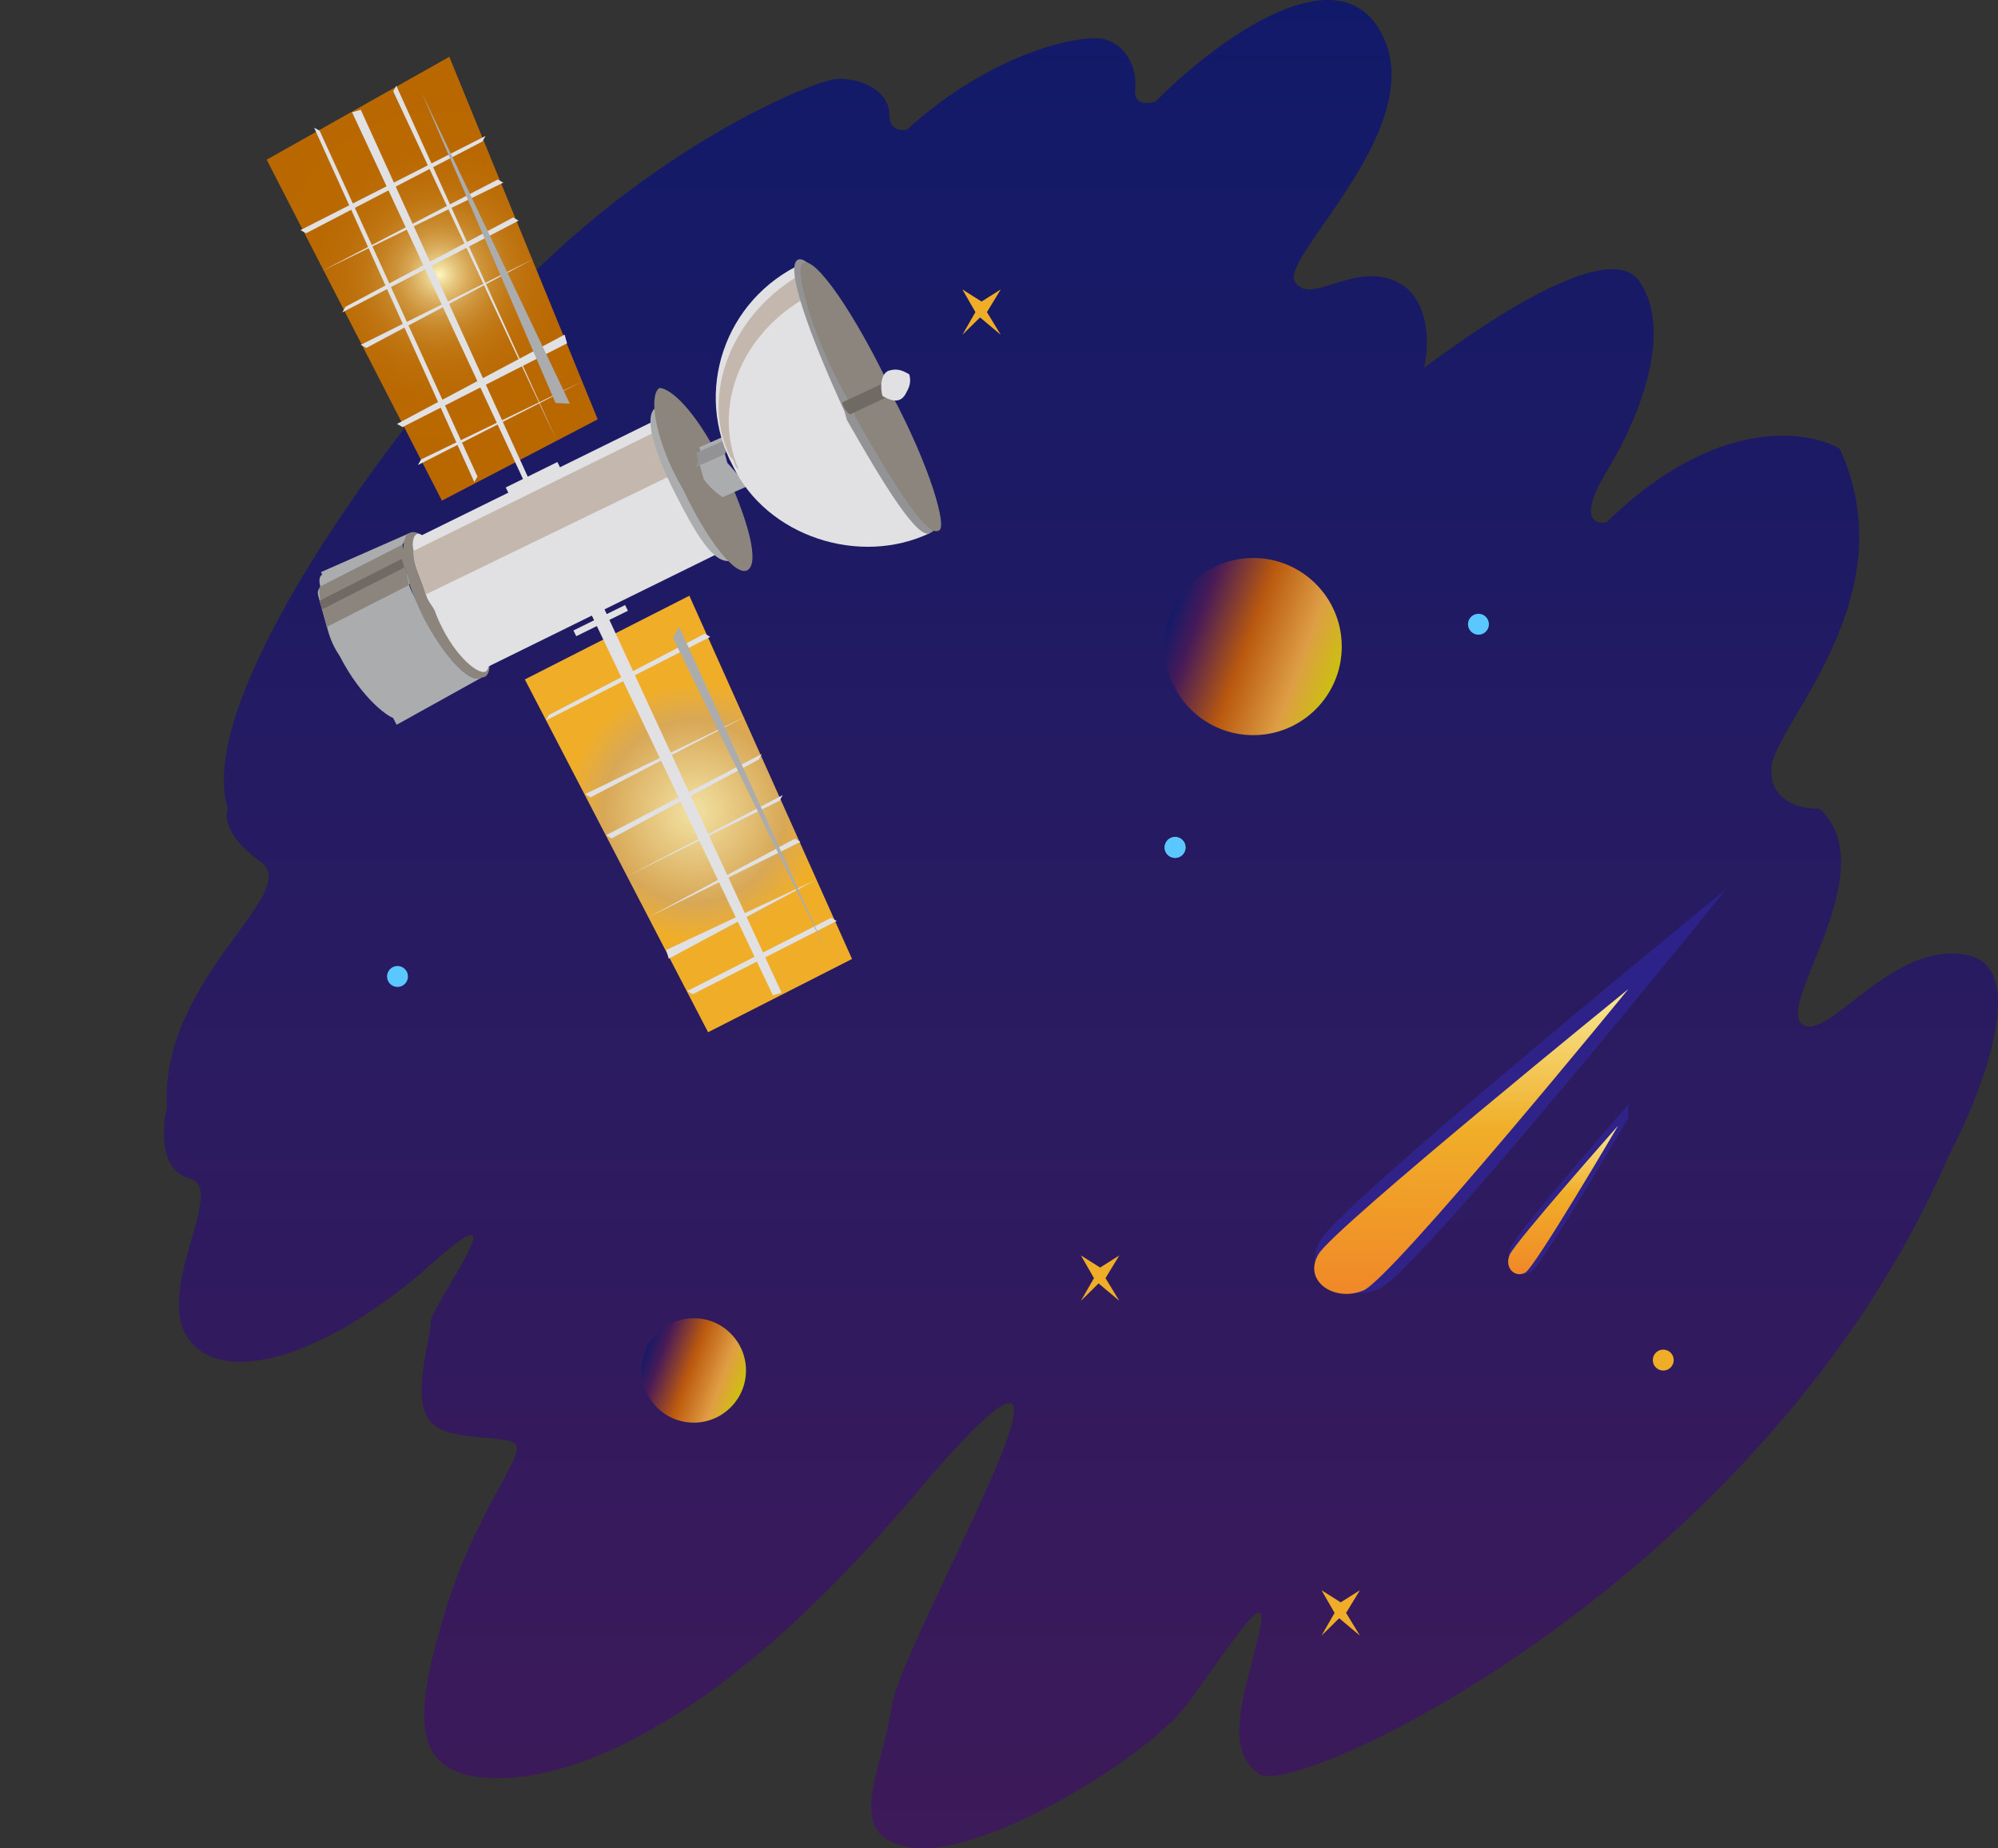 <svg width="573" height="530" viewBox="0 0 573 530" fill="none" xmlns="http://www.w3.org/2000/svg">
<rect x="0" y="0" width="573" height="530" fill="#333333" stroke="none"/>
<path d="M65.334 231.866C56.611 203.963 100.466 141.277 123.484 113.422C166.37 50.775 232.516 22.591 240.511 22.591C248.507 22.591 255.049 26.951 255.049 32.764C255.049 37.415 258.441 37.608 260.137 37.124C282.67 16.778 305.203 10.965 313.926 10.965C322.648 10.965 326.283 19.684 325.556 25.498C324.974 30.148 329.19 29.858 331.371 29.131C347.12 13.145 381.962 -13.451 395.336 8.058C412.055 34.944 366.988 73.457 371.349 80.723C375.711 87.99 388.068 74.91 400.424 80.723C410.31 85.374 409.874 99.132 408.42 105.429L408.646 105.263C419.884 97.024 460.82 67.011 470.205 80.723C479.654 94.53 470.932 118.509 460.755 135.222C452.614 148.592 457.363 150.482 460.755 149.755C491.575 119.526 518.179 123.111 527.628 128.682C547.254 171.554 508.729 207.887 508.003 220.24C507.421 230.122 516.967 232.109 521.813 231.866C540.712 249.306 509.456 287.818 516.725 293.631C523.994 299.445 542.893 268.925 564.699 274.012C582.144 278.081 568.091 313.978 558.884 331.417C506.549 452.768 372.076 515.986 361.173 508.72C350.27 501.453 357.539 484.014 361.173 468.027C364.807 452.041 351.724 473.84 340.094 489.1C328.464 504.36 281.943 532.699 261.591 529.792C241.238 526.886 252.868 508.72 255.776 489.1C258.683 469.481 329.19 349.583 261.591 429.515C193.991 509.446 148.198 513.08 132.933 508.72C117.669 504.36 119.849 487.647 127.845 461.487C135.841 435.328 148.924 419.342 148.198 414.982C147.471 410.622 129.299 414.255 123.484 407.715C117.669 401.176 123.484 384.463 123.484 379.376C123.484 374.29 151.105 337.957 123.484 362.663C95.862 387.369 65.334 398.269 54.43 384.463C43.527 370.656 65.334 340.864 54.43 337.957C45.708 335.632 46.435 323.424 47.888 317.611C45.708 280.552 87.14 255.846 74.783 247.126C64.897 240.15 64.364 234.046 65.334 231.866Z" fill="url(#paint0_linear_2_1241)"/>
<circle cx="424" cy="179" r="3" fill="#5AC7FF"/>
<circle cx="477" cy="390" r="3" fill="#F0AE28"/>
<circle cx="337" cy="243" r="3" fill="#5AC7FF"/>
<circle cx="337" cy="243" r="3" fill="#5AC7FF"/>
<circle cx="114" cy="280" r="3" fill="#5AC7FF"/>
<g clip-path="url(#clip0_2_1241)">
<path d="M276 96L281.06 91.017L287 96L283.04 89.5L287 83L281.5 86.467L276 83L279.74 89.5L276 96Z" fill="#F0AE28"/>
</g>
<g clip-path="url(#clip1_2_1241)">
<path d="M310 373L315.06 368.017L321 373L317.04 366.5L321 360L315.5 363.467L310 360L313.74 366.5L310 373Z" fill="#F0AE28"/>
</g>
<g clip-path="url(#clip2_2_1241)">
<path d="M379 469L384.06 464.017L390 469L386.04 462.5L390 456L384.5 459.467L379 456L382.74 462.5L379 469Z" fill="#F0AE28"/>
</g>
<g clip-path="url(#clip3_2_1241)">
<path d="M495 255C495 255 406.393 365.029 395.549 369.578C384.562 374.127 372.719 366.025 378.712 355.505C384.705 344.985 495 255 495 255Z" fill="#322AB3" fill-opacity="0.5"/>
<g clip-path="url(#clip4_2_1241)">
<path d="M466.975 283.633C466.975 283.633 399.297 366.534 391.009 370.029C382.722 373.524 373.448 367.311 378.184 359.545C382.92 351.779 466.975 283.633 466.975 283.633Z" fill="url(#paint1_linear_2_1241)"/>
<g clip-path="url(#clip5_2_1241)">
<path d="M473.855 308.836C473.855 308.836 442.842 362.458 439.047 364.675C435.201 366.892 431.056 362.943 433.154 357.816C435.251 352.69 473.855 308.836 473.855 308.836Z" fill="#322AB3" fill-opacity="0.5"/>
<g clip-path="url(#clip6_2_1241)">
<path d="M464.046 322.79C464.046 322.79 440.358 363.192 437.458 364.895C434.557 366.598 431.312 363.57 432.969 359.786C434.626 356.001 464.046 322.79 464.046 322.79Z" fill="url(#paint2_linear_2_1241)"/>
</g>
</g>
</g>
</g>
<g clip-path="url(#clip7_2_1241)">
<path opacity="0.85" d="M359.4 210.8C373.428 210.8 384.8 199.428 384.8 185.4C384.8 171.372 373.428 160 359.4 160C345.372 160 334 171.372 334 185.4C334 199.428 345.372 210.8 359.4 210.8Z" fill="url(#paint3_linear_2_1241)"/>
</g>
<g clip-path="url(#clip8_2_1241)">
<path opacity="0.85" d="M198.971 407.941C207.239 407.941 213.941 401.239 213.941 392.971C213.941 384.703 207.239 378 198.971 378C190.703 378 184 384.703 184 392.971C184 401.239 190.703 407.941 198.971 407.941Z" fill="url(#paint4_linear_2_1241)"/>
</g>
<g clip-path="url(#clip9_2_1241)">
<path d="M213.993 123.136C214.893 121.536 216.492 122.436 216.492 122.436C218.091 123.335 217.191 124.935 217.191 124.935C216.291 126.535 214.692 125.635 214.692 125.635L213.993 123.136Z" fill="white"/>
<path d="M132.233 148.748C133.133 147.149 134.732 148.048 134.732 148.048C136.331 148.947 135.431 150.547 135.431 150.547C135.431 150.547 134.531 152.147 132.933 151.247C131.334 150.348 132.233 148.748 132.233 148.748Z" fill="white"/>
<path d="M141.34 80.167C143.139 76.967 145.638 76.267 148.836 78.066C150.435 78.965 151.833 83.963 149.335 84.663C147.535 87.863 145.036 88.563 141.838 86.765C140.239 85.865 139.54 83.366 141.34 80.167Z" fill="white"/>
<path d="M92.053 164.053L117.241 152.951C117.241 152.951 116.341 154.55 115.441 156.15C114.541 157.75 116.14 158.649 115.241 160.249L115.94 162.748C116.639 165.247 118.238 166.146 117.338 167.746C118.037 170.245 120.336 173.644 121.035 176.143C127.029 187.938 134.824 196.533 138.222 194.233L113.733 207.835L92.053 164.053Z" fill="#ABACAE"/>
<path d="M117.241 152.95L138.222 194.233C134.824 196.533 127.03 187.938 121.035 176.143C115.04 164.348 114.742 153.651 117.241 152.95Z" fill="#ABACAE"/>
<path d="M117.241 152.951C120.639 150.65 128.434 159.246 134.428 171.041C140.423 182.836 142.32 194.432 138.222 194.233C134.824 196.533 127.029 187.938 121.035 176.143C115.04 164.348 114.742 153.651 117.241 152.951Z" fill="#8C857E"/>
<path d="M93.651 164.953C93.651 164.953 96.15 164.252 97.749 165.152C99.348 166.051 99.348 166.051 100.947 166.95C102.546 167.85 102.546 167.85 103.245 170.349C104.844 171.248 105.544 173.747 105.544 173.747C106.243 176.246 108.541 179.645 110.839 183.043C115.235 193.939 117.132 205.535 114.633 206.235C112.134 206.936 103.44 199.94 97.445 188.145C95.147 184.746 94.448 182.247 93.749 179.748C93.05 177.249 93.05 177.249 92.351 174.75L91.651 172.251C90.952 169.752 90.952 169.752 91.852 168.152C91.153 165.653 92.053 164.053 93.651 164.953Z" fill="#ABACAE"/>
<path d="M118.84 153.85C119.74 152.25 121.338 153.149 123.637 156.548C126.835 158.347 129.133 161.745 130.531 166.743C132.13 167.643 133.729 168.542 134.428 171.041C139.724 180.337 141.621 191.933 139.122 192.633C136.623 193.334 129.528 187.237 125.132 176.342C124.433 173.843 122.834 172.943 122.135 170.444C120.737 165.446 118.439 162.047 118.639 157.949C117.94 155.45 118.84 153.85 118.84 153.85Z" fill="#E1E1E3"/>
<path d="M197.694 170.826L244.35 274.984L203.069 295.987L150.515 194.83L197.694 170.826Z" fill="url(#paint5_radial_2_1241)"/>
<path d="M238.356 263.189L239.955 264.088L198.674 285.091L197.075 284.192L238.356 263.189Z" fill="#E1E1E3"/>
<path d="M211.466 292.286L162.31 188.829L211.466 292.286Z" fill="#E1E1E3"/>
<path d="M224.16 284.686L221.661 285.386L169.508 176.031L172.907 173.731L224.16 284.686Z" fill="#E1E1E3"/>
<path d="M235.055 280.284L185.899 176.827L235.055 280.284Z" fill="#E1E1E3"/>
<path d="M233.96 252.293L191.779 274.896L191.08 272.397L233.96 252.293Z" fill="#E1E1E3"/>
<path d="M227.965 240.498L229.564 241.397L185.784 263.101L227.965 240.498Z" fill="#E1E1E3"/>
<path d="M224.469 228.002L223.57 229.602L179.79 251.306L224.469 228.002Z" fill="#E1E1E3"/>
<path d="M218.474 216.208L217.575 217.807L175.394 240.411L173.795 239.511L218.474 216.208Z" fill="#E1E1E3"/>
<path d="M214.079 205.312L169.399 228.615L167.8 227.716L214.079 205.312Z" fill="#E1E1E3"/>
<path d="M208.084 193.517L163.405 216.82L208.084 193.517Z" fill="#E1E1E3"/>
<path d="M202.089 181.722L203.688 182.621L156.51 206.625L157.41 205.025L202.089 181.722Z" fill="#E1E1E3"/>
<path d="M237.055 272.986L192.994 182.924L194.794 179.724L237.055 272.986Z" fill="#ABACAE"/>
<path d="M138.218 192.023L205.727 158.807L187.114 120.934L119.605 154.15L138.218 192.023Z" fill="#E1E1E3"/>
<path d="M118.639 157.949L188.507 123.542L194.501 135.337L122.135 170.444C120.737 165.446 118.439 162.048 118.639 157.949Z" fill="#C4B8AE"/>
<path d="M91.852 168.152L115.441 156.15C116.14 158.649 115.94 162.748 117.338 167.746L93.749 179.748C92.351 174.75 90.952 169.752 91.852 168.152Z" fill="#8C857E"/>
<path d="M188.008 116.944C190.507 116.244 198.301 124.84 204.296 136.635C210.291 148.43 212.188 160.026 209.689 160.726C204.691 162.127 199.396 152.831 193.401 141.036C187.406 129.241 184.61 119.245 188.008 116.944Z" fill="#ABACAE"/>
<path d="M189.108 111.246C193.206 111.445 201 120.04 207.694 134.335C214.388 148.629 217.884 161.124 214.486 163.424C211.087 165.724 202.594 154.63 195.9 140.336C188.306 127.641 185.71 113.546 189.108 111.246Z" fill="#8C857E"/>
<path d="M91.651 172.251L115.24 160.249L115.94 162.748L92.351 174.75L91.651 172.251Z" fill="#706A65"/>
<path d="M200.599 128.238L208.995 124.537C208.995 124.537 208.995 124.537 208.096 126.137C208.096 126.137 208.096 126.137 207.196 127.737C207.196 127.737 207.196 127.737 207.895 130.236L208.594 132.735C212.491 137.033 214.789 140.431 215.689 138.831L207.293 142.532L200.599 128.238Z" fill="#ABACAE"/>
<path d="M200.599 128.238C202.198 129.137 202.198 129.137 200.599 128.238C202.198 129.137 202.198 129.137 202.198 129.137C202.198 129.137 202.198 129.137 203.797 130.037C203.797 130.037 203.797 130.037 205.396 130.936L206.095 133.435C207.494 138.433 209.792 141.832 207.293 142.532C207.293 142.532 204.095 140.733 201.797 137.335L201.098 134.836C201.098 134.836 201.098 134.836 200.399 132.337C201.298 130.737 201.298 130.737 200.599 128.238C199.7 129.838 199.7 129.838 200.599 128.238Z" fill="#ABACAE"/>
<path d="M199.7 129.838L208.096 126.137C208.096 126.137 208.795 128.636 207.895 130.236L199.499 133.936C200.399 132.337 200.399 132.337 199.7 129.838Z" fill="#939294"/>
<path d="M210.193 133.634C219.884 153.826 246.568 162.517 266.759 152.815L230.292 75.447C207.603 85.849 198.903 112.543 210.193 133.634Z" fill="#E1E1E3"/>
<path d="M230.991 77.946L233.988 83.843C213.798 93.545 203.7 115.241 211.792 134.533C210.193 133.634 211.093 132.034 209.494 131.135C200.502 113.442 209.901 89.247 230.991 77.946Z" fill="#C4B8AE"/>
<path d="M228.693 74.547C232.092 72.247 243.582 89.24 253.274 109.431L253.973 111.93C265.263 133.021 271.756 151.414 266.759 152.815C263.36 155.115 253.469 139.022 242.877 120.43L242.178 117.931C231.788 95.24 225.294 76.847 228.693 74.547Z" fill="#939294"/>
<path d="M230.292 75.447C233.69 73.147 245.181 90.139 254.873 110.33L255.572 112.83C266.862 133.921 271.756 151.414 269.258 152.115C265.859 154.415 255.967 138.322 245.376 119.73L244.677 117.231C231.788 95.24 227.793 76.147 230.292 75.447Z" fill="#8C857E"/>
<path d="M241.479 115.432L255.772 108.731L258.07 112.129L243.777 118.83C243.777 118.83 242.178 117.931 241.479 115.432C243.078 116.331 243.078 116.331 241.479 115.432Z" fill="#706A65"/>
<path d="M255.073 106.232C257.572 105.531 259.171 106.431 260.77 107.33C261.469 109.829 260.569 111.429 259.669 113.029C257.87 116.228 254.672 114.429 253.073 113.53C252.374 111.031 252.574 106.932 255.073 106.232Z" fill="#E1E1E3"/>
<path d="M165.26 182.429L180.079 175.138L179.27 173.492L164.451 180.783L165.26 182.429Z" fill="#E1E1E3"/>
<path d="M171.417 120.247L128.858 16.289L76.481 45.792L126.737 143.551L171.417 120.247Z" fill="url(#paint6_radial_2_1241)"/>
<path d="M134.852 28.084L81.777 55.088L134.852 28.084Z" fill="#E1E1E3"/>
<path d="M91.674 37.491L90.075 36.592L136.033 138.25L136.933 136.651L91.674 37.491Z" fill="#E1E1E3"/>
<path d="M103.469 31.49L100.97 32.191L151.524 140.646L152.424 139.046L103.469 31.49Z" fill="#E1E1E3"/>
<path d="M113.664 24.59L112.765 26.19L159.622 126.249L113.664 24.59Z" fill="#E1E1E3"/>
<path d="M138.348 40.579L139.248 38.98L86.172 65.984L87.771 66.883L138.348 40.579Z" fill="#E1E1E3"/>
<path d="M144.343 52.374L142.744 51.475L92.167 77.779L144.343 52.374Z" fill="#E1E1E3"/>
<path d="M148.739 63.27L147.14 62.37L99.062 87.974L98.162 89.574L148.739 63.27Z" fill="#E1E1E3"/>
<path d="M153.134 74.165L103.457 98.87L105.056 99.769L153.134 74.165Z" fill="#E1E1E3"/>
<path d="M157.53 85.061L109.452 110.665L157.53 85.061Z" fill="#E1E1E3"/>
<path d="M162.625 98.456L161.926 95.957L113.848 121.561L115.447 122.46L162.625 98.456Z" fill="#E1E1E3"/>
<path d="M167.021 109.352L120.742 131.756L119.842 133.356L167.021 109.352Z" fill="#E1E1E3"/>
<path d="M120.96 26.587L159.324 115.552L163.422 115.751L120.96 26.587Z" fill="#ABACAE"/>
<path d="M145.848 141.426L160.667 134.133L159.857 132.486L145.039 139.779L145.848 141.426Z" fill="#E1E1E3"/>
</g>
<defs>
<linearGradient id="paint0_linear_2_1241" x1="310" y1="0" x2="310" y2="692" gradientUnits="userSpaceOnUse">
<stop stop-color="#111A69"/>
<stop offset="1" stop-color="#4C1A57" stop-opacity="0.962"/>
</linearGradient>
<linearGradient id="paint1_linear_2_1241" x1="421.937" y1="283.633" x2="421.937" y2="371.027" gradientUnits="userSpaceOnUse">
<stop stop-color="#F8E995"/>
<stop offset="0.458" stop-color="#F0AE28"/>
<stop offset="0.998" stop-color="#F08828"/>
</linearGradient>
<linearGradient id="paint2_linear_2_1241" x1="448.283" y1="322.79" x2="448.283" y2="365.381" gradientUnits="userSpaceOnUse">
<stop stop-color="#F8E995"/>
<stop offset="0.458" stop-color="#F0AE28"/>
<stop offset="0.998" stop-color="#F08828"/>
</linearGradient>
<linearGradient id="paint3_linear_2_1241" x1="383.363" y1="194.15" x2="335.528" y2="176.74" gradientUnits="userSpaceOnUse">
<stop stop-color="#E9DD00"/>
<stop offset="0.22" stop-color="#FFB53F"/>
<stop offset="0.542" stop-color="#D46400"/>
<stop offset="0.847" stop-color="#4C1A57"/>
<stop offset="1" stop-color="#111A69"/>
</linearGradient>
<linearGradient id="paint4_linear_2_1241" x1="213.094" y1="398.128" x2="184.901" y2="387.866" gradientUnits="userSpaceOnUse">
<stop stop-color="#E9DD00"/>
<stop offset="0.22" stop-color="#FFB53F"/>
<stop offset="0.542" stop-color="#D46400"/>
<stop offset="0.847" stop-color="#4C1A57"/>
<stop offset="1" stop-color="#111A69"/>
</linearGradient>
<radialGradient id="paint5_radial_2_1241" cx="0" cy="0" r="1" gradientUnits="userSpaceOnUse" gradientTransform="translate(199.077 232.702) rotate(-150.644) scale(56.79 56.817)">
<stop offset="0.047" stop-color="#F0DC9B"/>
<stop offset="0.458" stop-color="#D8A857"/>
<stop offset="0.646" stop-color="#F0AE28"/>
<stop offset="1" stop-color="#F0AE28"/>
</radialGradient>
<radialGradient id="paint6_radial_2_1241" cx="0" cy="0" r="1" gradientUnits="userSpaceOnUse" gradientTransform="translate(126.028 78.758) rotate(-150.644) scale(58.089 58.117)">
<stop stop-color="#FDF7C0"/>
<stop offset="0.042" stop-color="#F0DC9B"/>
<stop offset="0.092" stop-color="#E3C177"/>
<stop offset="0.148" stop-color="#D8A857"/>
<stop offset="0.21" stop-color="#CE943B"/>
<stop offset="0.28" stop-color="#C68425"/>
<stop offset="0.362" stop-color="#C07714"/>
<stop offset="0.463" stop-color="#BC6E09"/>
<stop offset="0.606" stop-color="#BA6902"/>
<stop offset="1" stop-color="#B96800"/>
</radialGradient>
<clipPath id="clip0_2_1241">
<rect width="11" height="13" fill="white" transform="translate(276 83)"/>
</clipPath>
<clipPath id="clip1_2_1241">
<rect width="11" height="13" fill="white" transform="translate(310 360)"/>
</clipPath>
<clipPath id="clip2_2_1241">
<rect width="11" height="13" fill="white" transform="translate(379 456)"/>
</clipPath>
<clipPath id="clip3_2_1241">
<rect width="118" height="116" fill="white" transform="translate(377 255)"/>
</clipPath>
<clipPath id="clip4_2_1241">
<rect width="89.975" height="87.367" fill="white" transform="translate(377 283.633)"/>
</clipPath>
<clipPath id="clip5_2_1241">
<rect width="41.3" height="56.532" fill="white" transform="translate(432.555 308.836)"/>
</clipPath>
<clipPath id="clip6_2_1241">
<rect width="31.491" height="42.578" fill="white" transform="translate(432.555 322.79)"/>
</clipPath>
<clipPath id="clip7_2_1241">
<rect width="50.9" height="50.9" fill="white" transform="translate(334 160)"/>
</clipPath>
<clipPath id="clip8_2_1241">
<rect width="30" height="30" fill="white" transform="translate(184 378)"/>
</clipPath>
<clipPath id="clip9_2_1241">
<rect width="258.67" height="207.402" fill="white" transform="translate(225.455 308.578) rotate(-150.644)"/>
</clipPath>
</defs>
</svg>
